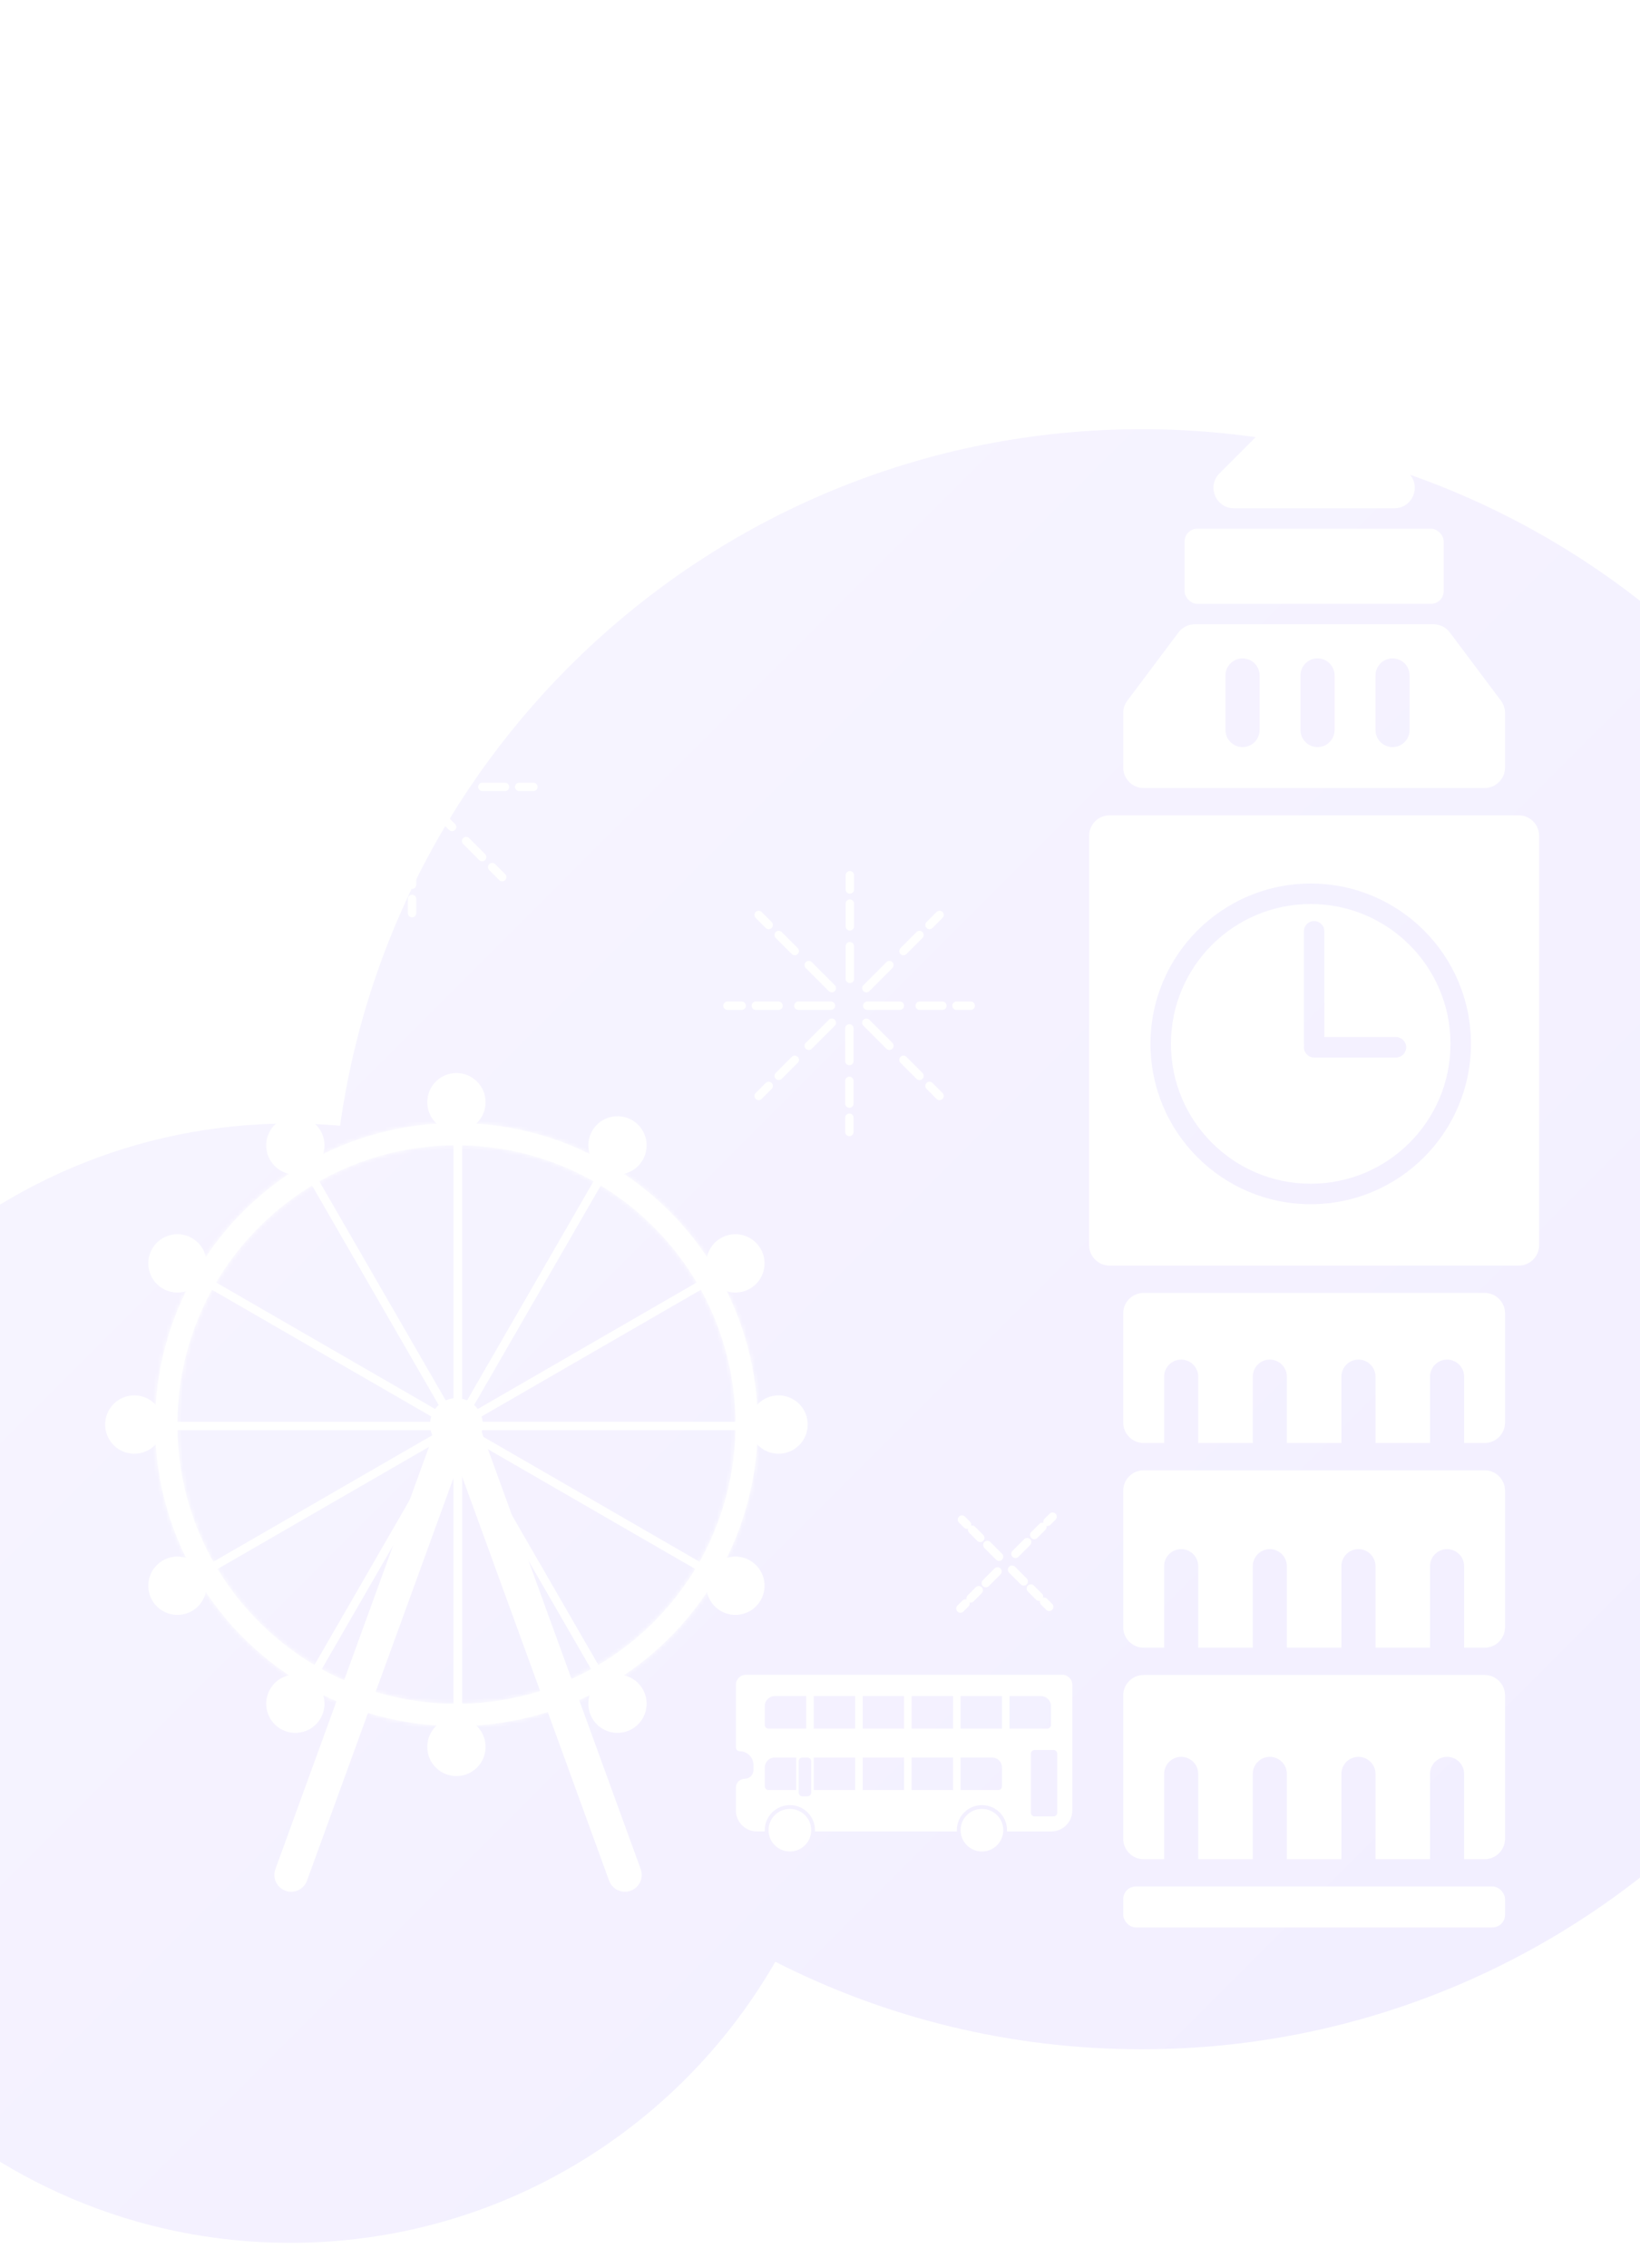 <svg width="390" height="539" viewBox="0 0 390 539" fill="none" xmlns="http://www.w3.org/2000/svg">
<g filter="url(#filter0_f_2706_8014)">
<path fill-rule="evenodd" clip-rule="evenodd" d="M271.5 487C377.815 487 464 400.815 464 294.5C464 188.185 377.815 102 271.5 102C174.341 102 93.994 173.98 80.875 267.523C76.963 267.177 73.002 267 69 267C-4.454 267 -64 326.546 -64 400C-64 473.454 -4.454 533 69 533C118.351 533 161.424 506.121 184.378 466.203C210.538 479.503 240.143 487 271.5 487Z" fill="url(#paint0_linear_2706_8014)" fill-opacity="0.8"/>
</g>
<path d="M202.102 232.624V224.866M202.102 220.143V214.746M202.102 211.373V208" stroke="white" stroke-width="2" stroke-linecap="round"/>
<path d="M201.984 244.398V252.15" stroke="white" stroke-width="2" stroke-linecap="round"/>
<path d="M201.984 256.867L201.984 262.259" stroke="white" stroke-width="2" stroke-linecap="round"/>
<path d="M201.984 265.63L201.984 269" stroke="white" stroke-width="2" stroke-linecap="round"/>
<path d="M197.81 234.833L192.329 229.352" stroke="white" stroke-width="2" stroke-linecap="round"/>
<path d="M188.993 226.016L185.18 222.203" stroke="white" stroke-width="2" stroke-linecap="round"/>
<path d="M182.797 219.82L180.414 217.437" stroke="white" stroke-width="2" stroke-linecap="round"/>
<path d="M197.603 239.005L189.852 239.005" stroke="white" stroke-width="2" stroke-linecap="round"/>
<path d="M185.133 239.005L179.74 239.005" stroke="white" stroke-width="2" stroke-linecap="round"/>
<path d="M176.37 239.006L173 239.006" stroke="white" stroke-width="2" stroke-linecap="round"/>
<path d="M206.028 234.833L211.509 229.352" stroke="white" stroke-width="2" stroke-linecap="round"/>
<path d="M214.846 226.015L218.659 222.202" stroke="white" stroke-width="2" stroke-linecap="round"/>
<path d="M221.041 219.819L223.424 217.436" stroke="white" stroke-width="2" stroke-linecap="round"/>
<path d="M197.81 243.05L192.329 248.531" stroke="white" stroke-width="2" stroke-linecap="round"/>
<path d="M188.994 251.867L185.181 255.68" stroke="white" stroke-width="2" stroke-linecap="round"/>
<path d="M182.797 258.063L180.414 260.446" stroke="white" stroke-width="2" stroke-linecap="round"/>
<path d="M206.028 243.05L211.509 248.531" stroke="white" stroke-width="2" stroke-linecap="round"/>
<path d="M214.846 251.867L218.659 255.68" stroke="white" stroke-width="2" stroke-linecap="round"/>
<path d="M221.042 258.063L223.425 260.446" stroke="white" stroke-width="2" stroke-linecap="round"/>
<path d="M206.237 239.005L213.989 239.005" stroke="white" stroke-width="2" stroke-linecap="round"/>
<path d="M218.707 239.005L224.099 239.005" stroke="white" stroke-width="2" stroke-linecap="round"/>
<path d="M227.47 239.005L230.84 239.005" stroke="white" stroke-width="2" stroke-linecap="round"/>
<path d="M98.102 180.624V172.866M98.102 168.143V162.746M98.102 159.373V156" stroke="white" stroke-width="2" stroke-linecap="round"/>
<path d="M97.984 192.398V200.15" stroke="white" stroke-width="2" stroke-linecap="round"/>
<path d="M97.984 204.867L97.984 210.259" stroke="white" stroke-width="2" stroke-linecap="round"/>
<path d="M97.984 213.63L97.984 217" stroke="white" stroke-width="2" stroke-linecap="round"/>
<path d="M93.81 182.833L88.329 177.352" stroke="white" stroke-width="2" stroke-linecap="round"/>
<path d="M84.993 174.016L81.18 170.203" stroke="white" stroke-width="2" stroke-linecap="round"/>
<path d="M78.797 167.82L76.414 165.437" stroke="white" stroke-width="2" stroke-linecap="round"/>
<path d="M93.603 187.005L85.852 187.005" stroke="white" stroke-width="2" stroke-linecap="round"/>
<path d="M81.132 187.005L75.74 187.005" stroke="white" stroke-width="2" stroke-linecap="round"/>
<path d="M72.37 187.006L69 187.006" stroke="white" stroke-width="2" stroke-linecap="round"/>
<path d="M102.028 182.833L107.509 177.352" stroke="white" stroke-width="2" stroke-linecap="round"/>
<path d="M110.846 174.015L114.659 170.202" stroke="white" stroke-width="2" stroke-linecap="round"/>
<path d="M117.041 167.819L119.424 165.436" stroke="white" stroke-width="2" stroke-linecap="round"/>
<path d="M93.81 191.05L88.329 196.531" stroke="white" stroke-width="2" stroke-linecap="round"/>
<path d="M84.994 199.867L81.181 203.68" stroke="white" stroke-width="2" stroke-linecap="round"/>
<path d="M78.797 206.063L76.414 208.446" stroke="white" stroke-width="2" stroke-linecap="round"/>
<path d="M102.028 191.05L107.509 196.531" stroke="white" stroke-width="2" stroke-linecap="round"/>
<path d="M110.846 199.867L114.659 203.68" stroke="white" stroke-width="2" stroke-linecap="round"/>
<path d="M117.042 206.063L119.425 208.446" stroke="white" stroke-width="2" stroke-linecap="round"/>
<path d="M102.237 187.005L109.989 187.005" stroke="white" stroke-width="2" stroke-linecap="round"/>
<path d="M114.707 187.005L120.099 187.005" stroke="white" stroke-width="2" stroke-linecap="round"/>
<path d="M123.47 187.005L126.84 187.005" stroke="white" stroke-width="2" stroke-linecap="round"/>
<path d="M241.478 369.264L244.26 366.482M245.953 364.789L247.889 362.854M249.098 361.644L250.308 360.435" stroke="white" stroke-width="2" stroke-linecap="round"/>
<path d="M237.215 373.444L234.435 376.224" stroke="white" stroke-width="2" stroke-linecap="round"/>
<path d="M232.744 377.915L230.811 379.849" stroke="white" stroke-width="2" stroke-linecap="round"/>
<path d="M229.602 381.057L228.393 382.265" stroke="white" stroke-width="2" stroke-linecap="round"/>
<path d="M237.577 369.94L234.798 367.16" stroke="white" stroke-width="2" stroke-linecap="round"/>
<path d="M233.105 365.468L231.172 363.535" stroke="white" stroke-width="2" stroke-linecap="round"/>
<path d="M229.963 362.326L228.755 361.118" stroke="white" stroke-width="2" stroke-linecap="round"/>
<path d="M240.674 373.035L243.453 375.815" stroke="white" stroke-width="2" stroke-linecap="round"/>
<path d="M245.145 377.506L247.078 379.44" stroke="white" stroke-width="2" stroke-linecap="round"/>
<path d="M248.287 380.648L249.496 381.857" stroke="white" stroke-width="2" stroke-linecap="round"/>
<mask id="path-56-inside-1_2706_8014" fill="white">
<path fill-rule="evenodd" clip-rule="evenodd" d="M108.539 410.192C148.112 410.192 180.191 378.112 180.191 338.539C180.191 298.967 148.112 266.887 108.539 266.887C68.967 266.887 36.887 298.967 36.887 338.539C36.887 378.112 68.967 410.192 108.539 410.192ZM108.539 404.909C145.194 404.909 174.908 375.194 174.908 338.539C174.908 301.885 145.194 272.17 108.539 272.17C71.884 272.17 42.17 301.885 42.17 338.539C42.17 375.194 71.884 404.909 108.539 404.909Z"/>
</mask>
<path fill-rule="evenodd" clip-rule="evenodd" d="M108.539 410.192C148.112 410.192 180.191 378.112 180.191 338.539C180.191 298.967 148.112 266.887 108.539 266.887C68.967 266.887 36.887 298.967 36.887 338.539C36.887 378.112 68.967 410.192 108.539 410.192ZM108.539 404.909C145.194 404.909 174.908 375.194 174.908 338.539C174.908 301.885 145.194 272.17 108.539 272.17C71.884 272.17 42.17 301.885 42.17 338.539C42.17 375.194 71.884 404.909 108.539 404.909Z" fill="white"/>
<path d="M179.191 338.539C179.191 377.56 147.559 409.192 108.539 409.192V411.192C148.664 411.192 181.191 378.664 181.191 338.539H179.191ZM108.539 267.887C147.559 267.887 179.191 299.519 179.191 338.539H181.191C181.191 298.415 148.664 265.887 108.539 265.887V267.887ZM37.887 338.539C37.887 299.519 69.519 267.887 108.539 267.887V265.887C68.414 265.887 35.887 298.415 35.887 338.539H37.887ZM108.539 409.192C69.519 409.192 37.887 377.56 37.887 338.539H35.887C35.887 378.664 68.414 411.192 108.539 411.192V409.192ZM173.908 338.539C173.908 374.642 144.642 403.909 108.539 403.909V405.909C145.746 405.909 175.908 375.746 175.908 338.539H173.908ZM108.539 273.17C144.642 273.17 173.908 302.437 173.908 338.539H175.908C175.908 301.332 145.746 271.17 108.539 271.17V273.17ZM43.17 338.539C43.17 302.437 72.437 273.17 108.539 273.17V271.17C71.332 271.17 41.17 301.332 41.17 338.539H43.17ZM108.539 403.909C72.437 403.909 43.17 374.642 43.17 338.539H41.17C41.17 375.746 71.332 405.909 108.539 405.909V403.909Z" fill="white" mask="url(#path-56-inside-1_2706_8014)"/>
<circle cx="108.539" cy="338.539" r="5.774" fill="white" stroke="white"/>
<path d="M69.246 445.567L108.321 338.209" stroke="white" stroke-width="8" stroke-linecap="round"/>
<path d="M148.605 445.567L109.53 338.209" stroke="white" stroke-width="8" stroke-linecap="round"/>
<path d="M108.869 268.868L108.869 407.55" stroke="white" stroke-width="2" stroke-linecap="round"/>
<circle cx="108.54" cy="261.934" r="6.434" fill="white" stroke="white"/>
<circle cx="108.54" cy="415.145" r="6.434" fill="white" stroke="white"/>
<path d="M108.87 268.868L108.87 407.55" stroke="white" stroke-width="2" stroke-linecap="round"/>
<circle cx="185.145" cy="338.539" r="6.434" transform="rotate(90 185.145 338.539)" fill="white" stroke="white"/>
<circle cx="31.934" cy="338.539" r="6.434" transform="rotate(90 31.934 338.539)" fill="white" stroke="white"/>
<path d="M178.211 338.869H39.529" stroke="white" stroke-width="2" stroke-linecap="round"/>
<circle cx="174.881" cy="376.842" r="6.434" transform="rotate(120 174.881 376.842)" fill="white" stroke="white"/>
<circle cx="42.197" cy="300.237" r="6.434" transform="rotate(120 42.197 300.237)" fill="white" stroke="white"/>
<path d="M168.711 373.661L48.609 304.32" stroke="white" stroke-width="2" stroke-linecap="round"/>
<circle cx="146.841" cy="404.882" r="6.434" transform="rotate(150 146.841 404.882)" fill="white" stroke="white"/>
<circle cx="70.236" cy="272.198" r="6.434" transform="rotate(150 70.236 272.198)" fill="white" stroke="white"/>
<path d="M143.088 399.042L73.747 278.94" stroke="white" stroke-width="2" stroke-linecap="round"/>
<circle cx="174.881" cy="300.237" r="6.434" transform="rotate(60 174.881 300.237)" fill="white" stroke="white"/>
<circle cx="42.196" cy="376.842" r="6.434" transform="rotate(60 42.196 376.842)" fill="white" stroke="white"/>
<path d="M169.041 303.99L48.939 373.331" stroke="white" stroke-width="2" stroke-linecap="round"/>
<circle cx="146.842" cy="272.197" r="6.434" transform="rotate(30 146.842 272.197)" fill="white" stroke="white"/>
<circle cx="70.236" cy="404.882" r="6.434" transform="rotate(30 70.236 404.882)" fill="white" stroke="white"/>
<path d="M143.661 278.367L74.32 398.47" stroke="white" stroke-width="2" stroke-linecap="round"/>
<rect x="281.7" y="125.656" width="61.613" height="17.835" rx="3" fill="white"/>
<path d="M290.003 112.488C286.939 115.552 289.109 120.792 293.442 120.792H331.569C335.902 120.792 338.073 115.552 335.008 112.488L315.945 93.425C314.045 91.525 310.966 91.525 309.066 93.425L290.003 112.488Z" fill="white"/>
<path fill-rule="evenodd" clip-rule="evenodd" d="M340.881 148.356C342.412 148.356 343.853 149.077 344.772 150.302L356.932 166.516C357.564 167.358 357.905 168.382 357.905 169.435V182.406C357.905 185.092 355.727 187.27 353.041 187.27H271.972C269.285 187.27 267.107 185.092 267.107 182.406V169.435C267.107 168.382 267.449 167.358 268.08 166.516L280.241 150.302C281.159 149.077 282.601 148.356 284.132 148.356H340.881ZM331.152 156.463C328.914 156.463 327.099 158.278 327.099 160.517V173.488C327.099 175.727 328.914 177.541 331.152 177.541C333.391 177.541 335.206 175.727 335.206 173.488V160.517C335.206 158.278 333.391 156.463 331.152 156.463ZM309.264 160.517C309.264 158.278 311.078 156.463 313.317 156.463C315.556 156.463 317.371 158.278 317.371 160.517V173.488C317.371 175.727 315.556 177.541 313.317 177.541C311.078 177.541 309.264 175.727 309.264 173.488V160.517ZM295.482 156.463C293.243 156.463 291.428 158.278 291.428 160.517V173.488C291.428 175.727 293.243 177.541 295.482 177.541C297.72 177.541 299.535 175.727 299.535 173.488V160.517C299.535 158.278 297.72 156.463 295.482 156.463Z" fill="white"/>
<path fill-rule="evenodd" clip-rule="evenodd" d="M263.864 193.755C261.178 193.755 259 195.932 259 198.619V295.902C259 298.589 261.178 300.766 263.864 300.766H361.148C363.834 300.766 366.012 298.589 366.012 295.902V198.619C366.012 195.932 363.834 193.755 361.148 193.755H263.864ZM311.695 286.174C332.739 286.174 349.798 269.115 349.798 248.071C349.798 227.028 332.739 209.969 311.695 209.969C290.652 209.969 273.593 227.028 273.593 248.071C273.593 269.115 290.652 286.174 311.695 286.174Z" fill="white"/>
<path fill-rule="evenodd" clip-rule="evenodd" d="M311.696 281.31C330.053 281.31 344.934 266.429 344.934 248.072C344.934 229.715 330.053 214.833 311.696 214.833C293.338 214.833 278.457 229.715 278.457 248.072C278.457 266.429 293.338 281.31 311.696 281.31ZM314.938 221.319C314.938 219.976 313.849 218.887 312.506 218.887C311.163 218.887 310.074 219.976 310.074 221.319V248.072C310.074 248.21 310.086 248.346 310.108 248.477C310.086 248.609 310.074 248.745 310.074 248.883C310.074 250.226 311.163 251.315 312.506 251.315H331.963C333.306 251.315 334.395 250.226 334.395 248.883C334.395 247.539 333.306 246.451 331.963 246.451H314.938V221.319Z" fill="white"/>
<rect x="267.107" y="448.315" width="90.798" height="9.728" rx="3" fill="white"/>
<path d="M267.107 402.916C267.107 400.23 269.285 398.052 271.972 398.052H353.041C355.727 398.052 357.905 400.23 357.905 402.916V436.965C357.905 439.652 355.727 441.83 353.041 441.83H348.177V421.562C348.177 419.323 346.362 417.509 344.123 417.509C341.885 417.509 340.07 419.323 340.07 421.562V441.83H327.099V421.562C327.099 419.323 325.284 417.509 323.045 417.509C320.807 417.509 318.992 419.323 318.992 421.562V441.83H306.021V421.562C306.021 419.323 304.206 417.509 301.967 417.509C299.729 417.509 297.914 419.323 297.914 421.562V441.83H284.943V421.562C284.943 419.323 283.128 417.509 280.889 417.509C278.651 417.509 276.836 419.323 276.836 421.562V441.83H271.972C269.285 441.83 267.107 439.652 267.107 436.965V402.916Z" fill="white"/>
<path d="M267.107 354.274C267.107 351.588 269.285 349.41 271.972 349.41H353.041C355.727 349.41 357.905 351.588 357.905 354.274V386.702C357.905 389.388 355.727 391.566 353.041 391.566H348.177V372.199C348.177 369.961 346.362 368.146 344.123 368.146C341.885 368.146 340.07 369.961 340.07 372.199V391.566H327.099V372.199C327.099 369.961 325.284 368.146 323.045 368.146C320.807 368.146 318.992 369.961 318.992 372.199V391.566H306.021V372.199C306.021 369.961 304.206 368.146 301.967 368.146C299.729 368.146 297.914 369.961 297.914 372.199V391.566H284.943V372.199C284.943 369.961 283.128 368.146 280.889 368.146C278.651 368.146 276.836 369.961 276.836 372.199V391.566H271.972C269.285 391.566 267.107 389.388 267.107 386.702V354.274Z" fill="white"/>
<path d="M267.107 312.118C267.107 309.431 269.285 307.253 271.972 307.253H353.041C355.727 307.253 357.905 309.431 357.905 312.118V338.06C357.905 340.746 355.727 342.924 353.041 342.924H348.176C348.177 342.894 348.177 342.864 348.177 342.834V327.16C348.177 324.922 346.362 323.107 344.123 323.107C341.885 323.107 340.07 324.922 340.07 327.16V342.834L340.07 342.877L340.071 342.924H327.098C327.099 342.894 327.099 342.864 327.099 342.834V327.16C327.099 324.922 325.284 323.107 323.045 323.107C320.807 323.107 318.992 324.922 318.992 327.16V342.834C318.992 342.85 318.992 342.865 318.992 342.881C318.992 342.895 318.993 342.91 318.993 342.924H306.02C306.02 342.907 306.02 342.89 306.021 342.873C306.021 342.86 306.021 342.847 306.021 342.834V327.16C306.021 324.922 304.206 323.107 301.967 323.107C299.729 323.107 297.914 324.922 297.914 327.16V342.834C297.914 342.864 297.914 342.894 297.915 342.924H284.942C284.942 342.894 284.943 342.864 284.943 342.834V327.16C284.943 324.922 283.128 323.107 280.889 323.107C278.651 323.107 276.836 324.922 276.836 327.16V342.834C276.836 342.864 276.836 342.894 276.837 342.924H271.972C269.285 342.924 267.107 340.746 267.107 338.06V312.118Z" fill="white"/>
<ellipse cx="187.836" cy="434.935" rx="5.075" ry="5.064" fill="white"/>
<path fill-rule="evenodd" clip-rule="evenodd" d="M175 400.383C175 399.067 176.069 398 177.388 398H252.613C253.931 398 255.001 399.067 255.001 400.383V415.277C255.001 415.287 255.001 415.297 255 415.307V422.723L255 422.723L255.001 422.723V430.234C255.001 432.995 252.762 435.234 250.001 435.234H239.471C239.476 435.135 239.478 435.036 239.478 434.936C239.478 431.645 236.805 428.978 233.508 428.978C230.211 428.978 227.538 431.645 227.538 434.936C227.538 435.036 227.54 435.135 227.545 435.234H193.8C193.805 435.135 193.808 435.036 193.808 434.936C193.808 431.645 191.135 428.978 187.837 428.978C184.54 428.978 181.867 431.645 181.867 434.936C181.867 435.036 181.87 435.135 181.875 435.234H180C177.239 435.234 175 432.995 175 430.234V424.812C175 423.658 175.935 422.723 177.089 422.723C178.243 422.723 179.179 421.788 179.179 420.634V419.447C179.179 417.637 177.705 416.17 175.896 416.17C175.401 416.17 175 415.77 175 415.277V400.383ZM191.716 403.064H184.253C182.934 403.064 181.865 404.131 181.865 405.447V409.915C181.865 410.408 182.266 410.808 182.761 410.808H191.716V403.064ZM203.358 403.064H193.507V410.808H203.358V403.064ZM215 403.064H205.149V410.808H215V403.064ZM226.642 403.064H216.791V410.808H226.642V403.064ZM238.283 403.064H228.433V410.808H238.283V403.064ZM240.075 410.808H249.03C249.524 410.808 249.925 410.408 249.925 409.915V405.447C249.925 404.131 248.856 403.064 247.537 403.064H240.075V410.808ZM189.328 417.659H184.253C182.934 417.659 181.865 418.726 181.865 420.042V424.51C181.865 425.004 182.266 425.404 182.761 425.404H189.328V417.659ZM203.358 417.659H193.507V425.404H203.358V417.659ZM215 417.659H205.149V425.404H215V417.659ZM226.642 417.659H216.791V425.404H226.642V417.659ZM228.433 425.404H237.388C237.883 425.404 238.283 425.004 238.283 424.51V420.042C238.283 418.726 237.214 417.659 235.895 417.659H228.433V425.404ZM189.925 418.553C189.925 418.059 190.326 417.659 190.821 417.659H192.015C192.51 417.659 192.911 418.059 192.911 418.553V426C192.911 426.493 192.51 426.893 192.015 426.893H190.821C190.326 426.893 189.925 426.493 189.925 426V418.553ZM246.046 415.871C245.552 415.871 245.151 416.271 245.151 416.765V430.765C245.151 431.259 245.552 431.659 246.046 431.659H250.524C251.018 431.659 251.419 431.259 251.419 430.765V416.765C251.419 416.271 251.018 415.871 250.524 415.871H246.046Z" fill="white"/>
<ellipse cx="233.508" cy="434.935" rx="5.075" ry="5.064" fill="white"/>
<defs>
<filter id="filter0_f_2706_8014" x="-165.4" y="0.6" width="730.8" height="633.8" filterUnits="userSpaceOnUse" color-interpolation-filters="sRGB">
<feFlood flood-opacity="0" result="BackgroundImageFix"/>
<feBlend mode="normal" in="SourceGraphic" in2="BackgroundImageFix" result="shape"/>
<feGaussianBlur stdDeviation="50.7" result="effect1_foregroundBlur_2706_8014"/>
</filter>
<linearGradient id="paint0_linear_2706_8014" x1="79" y1="102" x2="464" y2="487" gradientUnits="userSpaceOnUse">
<stop stop-color="#CEC2FF" stop-opacity="0.2"/>
<stop offset="0.896" stop-color="#AD99FF" stop-opacity="0.2"/>
</linearGradient>
</defs>
</svg>
